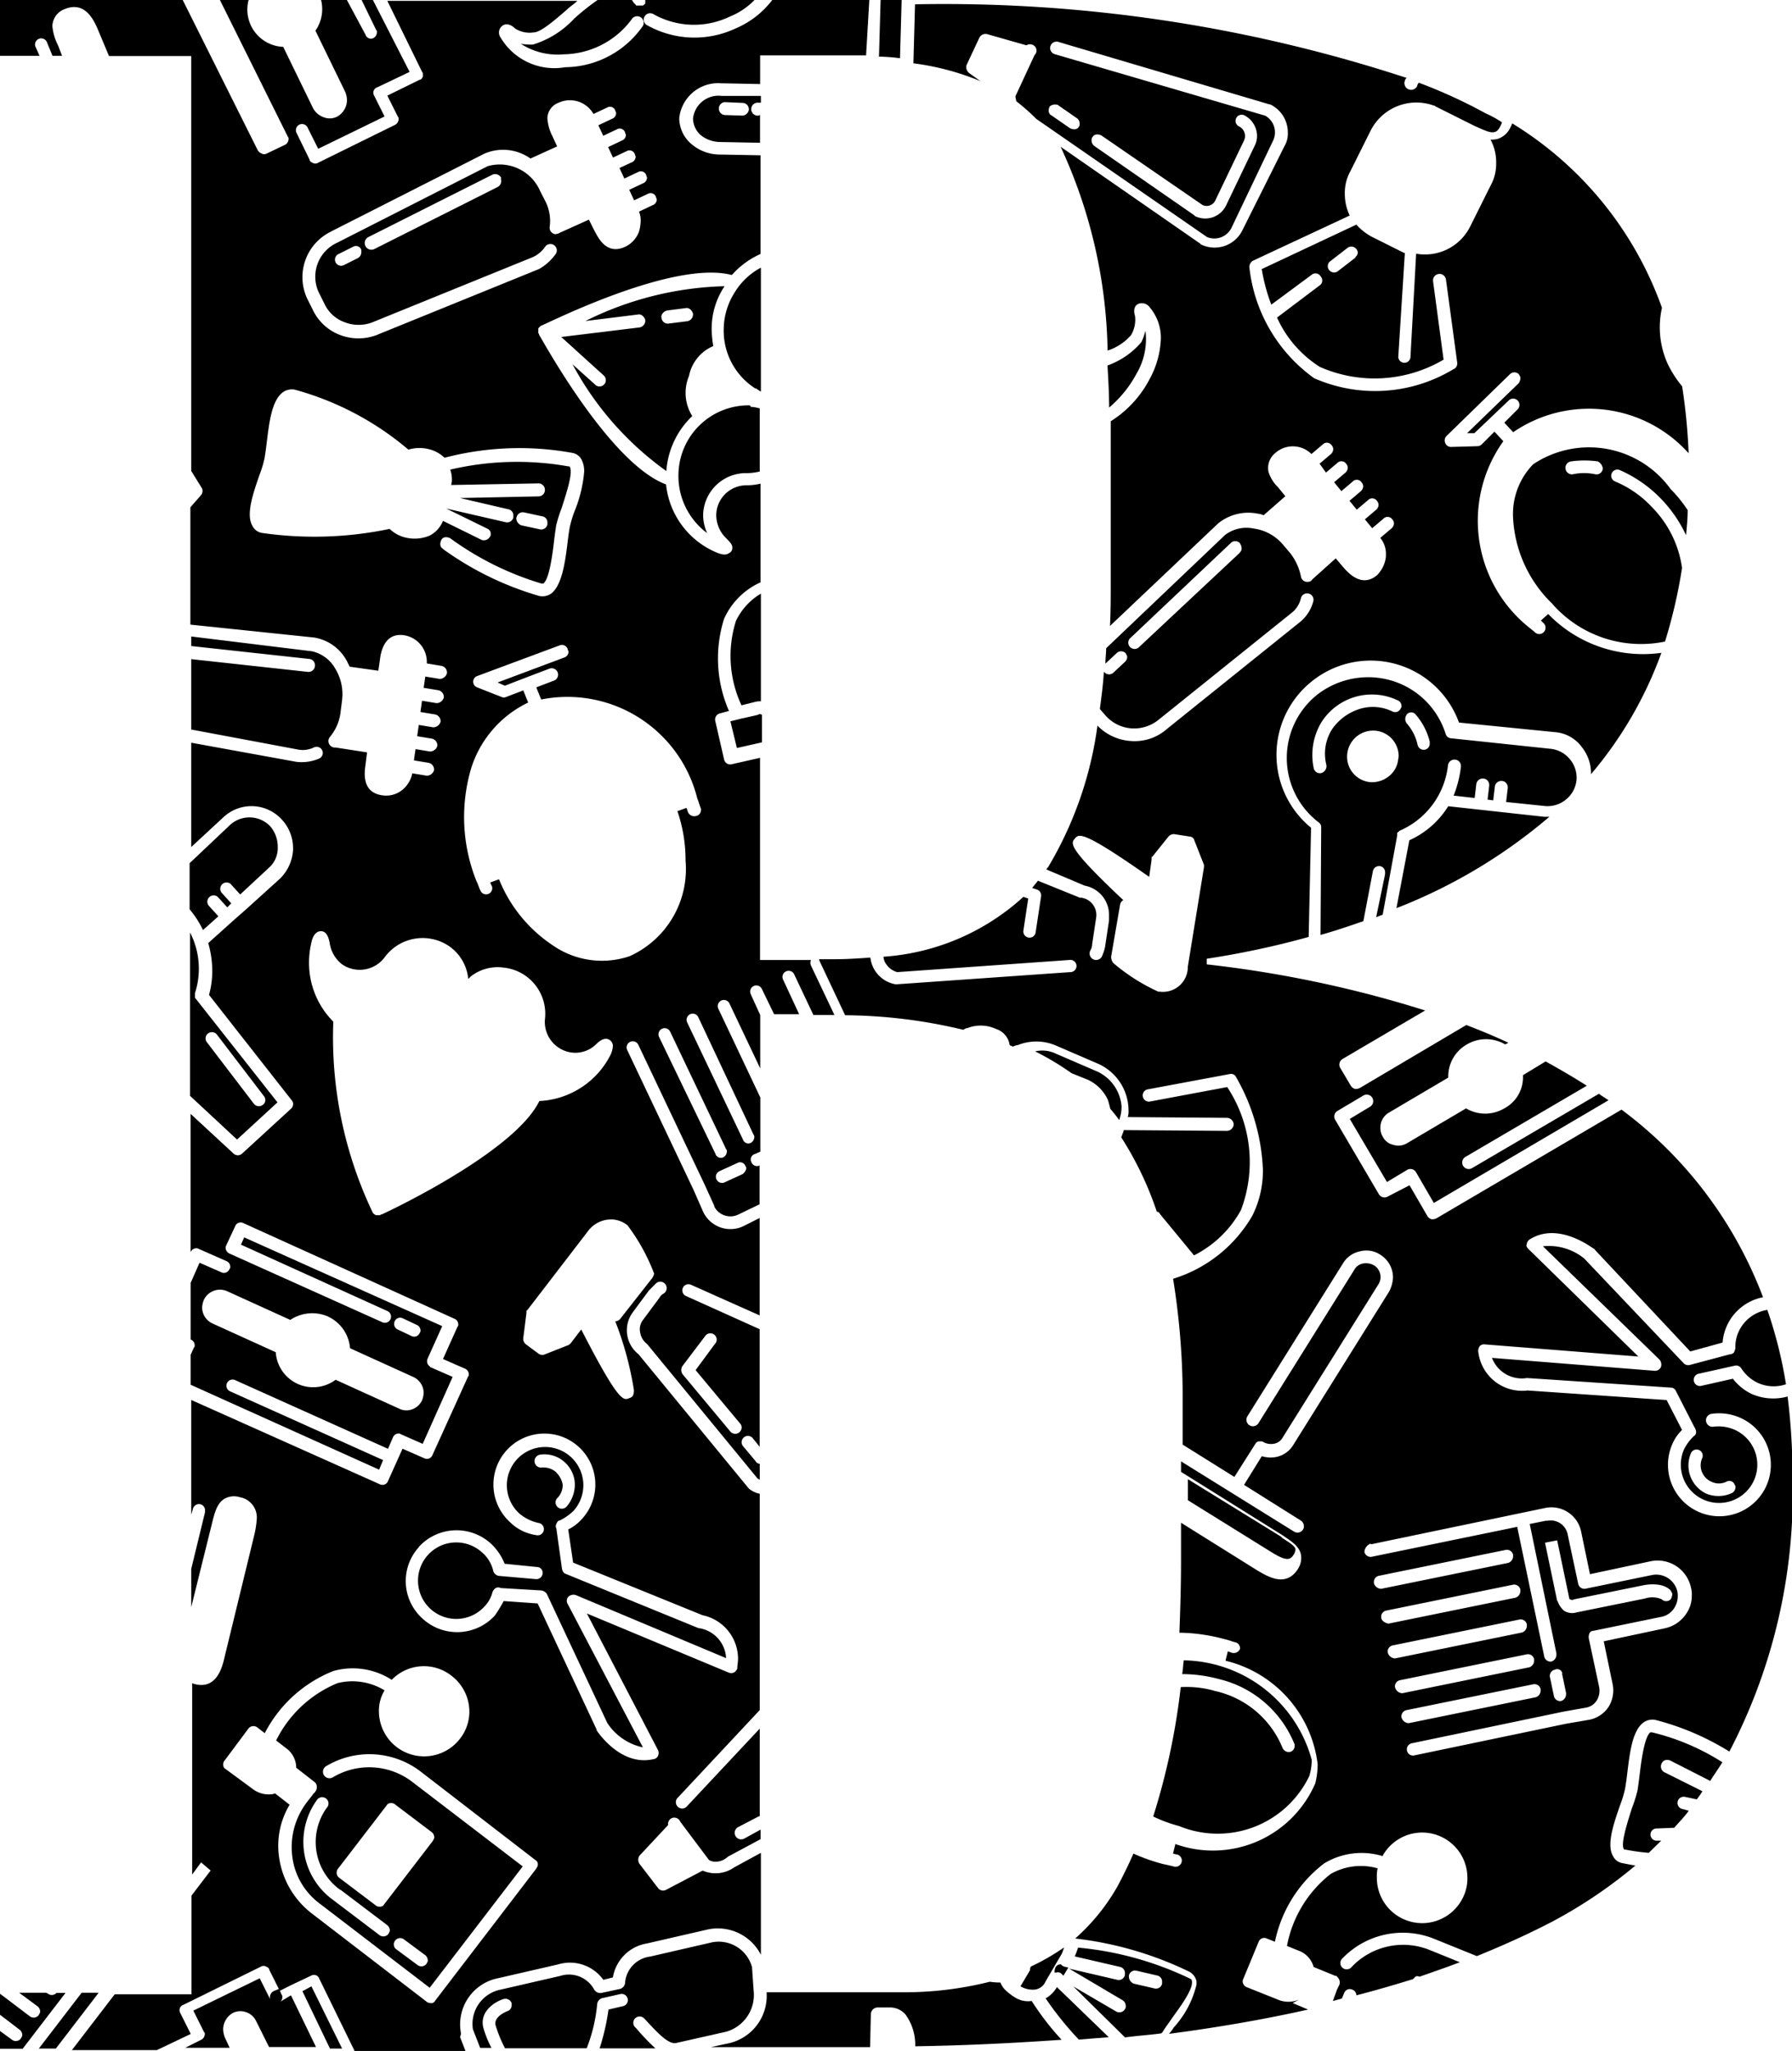 <svg
  id="Group_6523"
  data-name="Group 6523"
  xmlns="http://www.w3.org/2000/svg"
  width="18.742"
  height="21.448"
  viewBox="0 0 18.742 21.448"
>
  <path
    id="Path_43"
    data-name="Path 43"
    d="M96.988,109.331l-.186.042h0l-.1.025.068.279.262-.059v-.288A.038.038,0,0,0,96.988,109.331Z"
    transform="translate(-89.063 -101.855)"
  />
  <path
    id="Path_44"
    data-name="Path 44"
    d="M96.73,94.688a1.221,1.221,0,0,0,.059.88l.135-.034a.21.21,0,0,1,.068-.008V94.4A.662.662,0,0,0,96.73,94.688Z"
    transform="translate(-89.034 -88.192)"
  />
  <path
    id="Path_45"
    data-name="Path 45"
    d="M143.7,62.348a.707.707,0,0,0,.093-.448.662.662,0,0,1-.042.118.83.83,0,0,1-.355.245c.008.144.017.288.017.44A1.206,1.206,0,0,0,143.7,62.348Z"
    transform="translate(-131.813 -58.441)"
  />
  <path
    id="Path_46"
    data-name="Path 46"
    d="M96.018,54.354a.73.73,0,0,0-.118.4.716.716,0,0,0,.33.609c.008,0,.017,0,.017.008.017.008.025.017.042.025V54.1A.708.708,0,0,0,96.018,54.354Z"
    transform="translate(-88.331 -51.301)"
  />
  <path
    id="Path_47"
    data-name="Path 47"
    d="M77.136,57.241a.429.429,0,0,1,.254-.313,1.147,1.147,0,0,1-.017-.169.8.8,0,0,1,.135-.457,3.448,3.448,0,0,0-1.455.364l.55-.068c.034-.008.068.025.076.059v.008a.072.072,0,0,1-.059.068l-.82.1.448.406a.066.066,0,0,1-.085.1l-.245-.22a3.269,3.269,0,0,0,.981,1.116.879.879,0,0,1,.271-.575A.456.456,0,0,1,77.136,57.241Zm-.288-.609c-.008-.034.025-.068.059-.076l.195-.025c.034-.008.068.025.076.059V56.6a.072.072,0,0,1-.059.068l-.2.025A.065.065,0,0,1,76.849,56.632Z"
    transform="translate(-69.93 -53.309)"
  />
  <path
    id="Path_48"
    data-name="Path 48"
    d="M91.04,71.1a.733.733,0,0,0-.744.71.743.743,0,0,0,.3.626.455.455,0,0,1-.042-.178V72.24a.448.448,0,0,1,.465-.431.653.653,0,0,0,.127-.017v-.66a.424.424,0,0,0-.1-.017C91.057,71.107,91.048,71.107,91.04,71.1Z"
    transform="translate(-83.2 -66.861)"
  />
  <path
    id="Path_49"
    data-name="Path 49"
    d="M115.337,21h-.22l-.017.592a1.924,1.924,0,0,1,.22.017Z"
    transform="translate(-105.907 -21)"
  />
  <path
    id="Path_50"
    data-name="Path 50"
    d="M92.785,33.006a.068.068,0,1,1,0-.135h.025V32.8L92.4,32.8a.268.268,0,0,0-.3.237.239.239,0,0,0,.076.169.325.325,0,0,0,.211.076l.414.008V33Zm-.1-.068a.073.073,0,0,1-.068.068L92.43,33a.068.068,0,0,1,0-.135l.186.008a.067.067,0,0,1,.068.068Z"
    transform="translate(-84.852 -31.797)"
  />
  <path
    id="Path_51"
    data-name="Path 51"
    d="M11.648,267.4l-.448.584h.178l.448-.584Z"
    transform="translate(-10.794 -246.561)"
  />
  <path
    id="Path_52"
    data-name="Path 52"
    d="M43.8,266.651l.288.6h.127l-.321-.651Z"
    transform="translate(-40.637 -245.828)"
  />
  <path
    id="Path_53"
    data-name="Path 53"
    d="M30.281,265.854c-.008,0-.017.008-.025.008a.077.077,0,0,1-.059-.025.077.077,0,0,0,.059.025.037.037,0,0,0,.025-.008.057.057,0,0,0,.034-.059.031.031,0,0,0-.008-.025l-.025-.059-.059.025a.073.073,0,0,0-.034.085l-.11-.22-.694.338.11.22a.008.008,0,0,0,.008.008.068.068,0,0,1-.034.076l-.169.085h.465l-.051-.11a.25.25,0,0,1-.017-.085.2.2,0,0,1,.1-.169.182.182,0,0,1,.245.085l.135.271h.491l-.262-.541Z"
    transform="translate(-27.363 -244.913)"
  />
  <path
    id="Path_54"
    data-name="Path 54"
    d="M29.951,136.985h0v-.034h0v-.017a.826.826,0,0,0-.051-.634v1.708l.491.457.423-.389-.854-1.083h0l-.008-.008C29.959,136.993,29.959,136.985,29.951,136.985Zm.135.372a.067.067,0,0,1,.093.008l.491.643a.065.065,0,0,1,.017.042.06.06,0,0,1-.025.051.067.067,0,0,1-.093-.008l-.491-.643A.065.065,0,0,1,30.086,137.357Z"
    transform="translate(-27.912 -126.548)"
  />
  <path
    id="Path_55"
    data-name="Path 55"
    d="M207.5,236.333h-.051a.064.064,0,0,1-.008-.127l.195-.008c.051-.059.11-.118.152-.178l-.059-.017a.065.065,0,1,1,.025-.127l.118.025a.731.731,0,0,0,.059-.085l-.4-.2a.068.068,0,0,1-.025-.093.057.057,0,0,1,.059-.034.064.064,0,0,1,.034.008l.414.211c.042-.068.085-.127.127-.195a2.416,2.416,0,0,0-.736-.313h-.017c-.059.042-.093.279-.11.423-.008.068-.017.135-.025.186a1.487,1.487,0,0,1-.059.186c-.042.135-.118.364-.085.423,0,.008.008.008.017.008a2.145,2.145,0,0,0,.245.034Z"
    transform="translate(-190.126 -217.084)"
  />
  <path
    id="Path_56"
    data-name="Path 56"
    d="M30.035,123.261l.161-.144-.1-.11a.066.066,0,0,1,.093-.093l.1.11.042-.042-.1-.11a.066.066,0,0,1,.093-.093l.1.11.3-.279a.275.275,0,0,0,.093-.211.331.331,0,0,0-.076-.22.3.3,0,0,0-.423-.017l-.423.4v.482A1.031,1.031,0,0,1,30.035,123.261Z"
    transform="translate(-27.912 -113.535)"
  />
  <path
    id="Path_57"
    data-name="Path 57"
    d="M165.888,107.341c.152-.042.3-.093.448-.144l.1-.524a.066.066,0,0,1,.076-.051.064.064,0,0,1,.051.068v.017l-.093.448c.025-.008.042-.017.068-.025l.152-.829v-.025h0a.008.008,0,0,1,.008-.008h0l.008-.008h0l.008-.008a.845.845,0,0,0,.507-.685.068.068,0,0,1,.076-.059.065.065,0,0,1,.059.068v.008a1.171,1.171,0,0,1-.076.3l.22.025.017-.144a.068.068,0,0,1,.076-.059.065.065,0,0,1,.059.068v.008l-.017.144.059.008.017-.144a.068.068,0,0,1,.076-.059.065.065,0,0,1,.059.068v.008l-.017.144.406.042a.3.3,0,0,0,.22-.068.3.3,0,0,0,.11-.2.3.3,0,0,0-.068-.22.3.3,0,0,0-.2-.11l-1.04-.11a.064.064,0,0,1-.059-.042.846.846,0,0,0-.719-.592.869.869,0,0,0-.626.178.847.847,0,0,0,.017,1.336.06.06,0,0,1,.025.051h0Zm.812-1.835a.257.257,0,0,1-.1.178.28.28,0,0,1-.195.059.267.267,0,0,1-.237-.3.272.272,0,0,1,.3-.237.267.267,0,0,1,.237.271Zm.093-.474a.06.06,0,0,1,.093.008.677.677,0,0,1,.144.279v.017a.064.064,0,0,1-.051.068.066.066,0,0,1-.076-.051.492.492,0,0,0-.11-.22A.077.077,0,0,1,166.793,105.032Zm-.9.617a.066.066,0,0,1-.076-.051.664.664,0,0,1,.076-.474.625.625,0,0,1,.8-.237.064.064,0,0,1,.042.059.031.031,0,0,1-.008.025.062.062,0,0,1-.085.034.469.469,0,0,0-.321-.034.55.55,0,0,0-.313.22.479.479,0,0,0-.059.372A.075.075,0,0,1,165.888,105.65Z"
    transform="translate(-152.077 -97.564)"
  />
  <path
    id="Path_58"
    data-name="Path 58"
    d="M6.992,267.4a.066.066,0,0,1-.093.008l-.017-.008H6.6l.195.144a.073.073,0,0,1,.025.051c0,.017-.008.025-.017.042a.067.067,0,0,1-.093.008l-.313-.237v.22l.211.161a.073.073,0,0,1,.025.051c0,.017-.008.025-.017.042a.067.067,0,0,1-.093.008L6.4,267.8v.186h.237l.448-.584H6.992Z"
    transform="translate(-6.4 -246.561)"
  />
  <path
    id="Path_59"
    data-name="Path 59"
    d="M11.221,42.262a.492.492,0,0,1,.389-.575l.626-.144a.429.429,0,0,1,.474.161l.1-.025a.431.431,0,0,1,.355-.355l.626-.144a.506.506,0,0,1,.567.262V40.376l-.279.152a.339.339,0,0,1-.33.034l-.381.2a.066.066,0,0,1-.085-.017l-.195-.254a.077.077,0,0,1,0-.085l.3-.321a.066.066,0,0,1,.051-.076.068.068,0,0,1,.076.042h0l.3.4a.12.12,0,0,0,.051.017A.182.182,0,0,0,14,40.427a.008.008,0,0,0,.008-.008l.347-.186v-.1l-.169.093a.068.068,0,1,1-.068-.118l.211-.11a.03.03,0,0,0,.017-.008v-.913l-.761.812a.066.066,0,1,1-.093-.093l.854-.913V36.621a.262.262,0,0,1-.11-.051l-.008-.008-1.15-1.4a.318.318,0,0,1-.059-.44l.169-.228.076-.076a.067.067,0,1,1,.076.11.1.1,0,0,0-.042.042l-.169.228a.159.159,0,0,0-.034.135.185.185,0,0,0,.068.118l.008.008,1.15,1.4c.008.008.017.008.025.017v-.169a.047.047,0,0,1-.042-.025l-.127-.152a.066.066,0,1,1,.1-.085l.068.085V34.9l-.77-.347a.064.064,0,0,1,.051-.118l.719.321V33.737l-.169.085a.315.315,0,0,1-.423-.152h0l-.1-.228-.694-1.463a.064.064,0,1,1,.118-.051l.694,1.463.1.22h0v.008a.19.19,0,0,0,.245.085l.228-.11v-.406a.062.062,0,0,1-.085-.034.059.059,0,0,1,.034-.085l.059-.025v-.567l-.44-.93a.064.064,0,0,1,.118-.051l.321.677v-.558l-.1-.22a.064.064,0,0,1,.118-.051l.127.262h.262l-.169-.364a.064.064,0,0,1,.118-.051l.2.423h.22l-.245-.516a.072.072,0,0,1,0-.059h-.533V28.925l-.3.068a.066.066,0,0,1-.076-.051l-.093-.406a.066.066,0,0,1,.051-.076l.093-.025a1.374,1.374,0,0,1-.051-.964.758.758,0,0,1,.381-.381V26.058a.657.657,0,0,1-.135.017.319.319,0,0,0-.228.085.316.316,0,0,0-.1.22.339.339,0,0,0,.1.245c.042.042.068.068.068.1a.057.057,0,0,1-.034.059c-.034.025-.076.017-.135-.008a.869.869,0,0,1-.524-.71c-.592-.22-1.294-1.514-1.328-1.565,0-.008,0-.008-.008-.017h0v-.042h0c0-.008,0-.008.008-.017h0l.008-.008h0l.008-.008c.068-.025,1.387-.694,2-.533a.879.879,0,0,1,.3-.22V22.624l-.423-.008a.456.456,0,0,1-.3-.11.357.357,0,0,1-.127-.271.409.409,0,0,1,.44-.364l.406.008v-.3h1.108L15.492,21H14.477a.951.951,0,0,1-.389.3,1.013,1.013,0,0,1-.93-.042.067.067,0,0,1,.076-.11.864.864,0,0,0,.8.025A.74.74,0,0,0,14.291,21H13.149v.034a.008.008,0,0,1-.008.008h0a.008.008,0,0,1-.008.008h0l-.008.008h-.068a.008.008,0,0,1-.008-.008h0l-.008-.008h0l-.008-.008h0c-.008-.008-.017-.025-.025-.034H12.65a2.466,2.466,0,0,0-.245.195.975.975,0,0,1-.431.271.64.64,0,0,1-.127-.008.707.707,0,0,0,.448.11.9.9,0,0,0,.71-.364.068.068,0,1,1,.118.068,1,1,0,0,1-.812.431.654.654,0,0,1-.677-.313.088.088,0,0,1,.017-.118c.051-.042.11,0,.135.025a.279.279,0,0,0,.195.042c.076,0,.228-.135.347-.237.034-.034.076-.059.11-.093H10.451l.364.744a.031.031,0,0,1,.008.025V21.8c-.008.017-.017.034-.034.034L10.451,22l.11.22a.031.031,0,0,1,.008.025.071.071,0,0,1-.034.059l-.812.4a.054.054,0,0,1-.051,0c-.017-.008-.034-.017-.034-.034L9.5,22.387a.064.064,0,0,1,.118-.051l.11.22.694-.338-.11-.22h0a.059.059,0,0,1,.034-.085l.338-.161L10.3,21h-.118l.152.313a.031.031,0,0,1,.008.025.071.071,0,0,1-.034.059.059.059,0,0,1-.085-.034L10.028,21H9.758a.394.394,0,0,1-.059.321l.313.643a.25.25,0,0,1,.017.085.2.2,0,0,1-.1.169.17.17,0,0,1-.144.008.2.2,0,0,1-.11-.093l-.313-.643A.39.39,0,0,1,9,21H8.7l.71,1.429a.031.031,0,0,1,.008.025.071.071,0,0,1-.034.059l-.195.093a.054.054,0,0,1-.051,0,.084.084,0,0,1-.042-.034L8.311,21H6.4v.584h.414l-.042-.093a.064.064,0,1,1,.118-.051l.059.144h.1l-.042-.11a.538.538,0,0,1-.059-.2.193.193,0,0,1,.127-.178c.22-.093.313.127.355.228l.11.262H8.4v4.339l.11.178a.051.051,0,0,1,.008.034.065.065,0,0,1-.017.042c-.034.042-.076.085-.11.127v1.226l1.294.135a.473.473,0,0,1,.347.254l.025.051.3.042.017-.118c.008-.068.042-.279.245-.254a.282.282,0,0,1,.245.279v.017l.152.025a.072.072,0,0,1,.059.068v.008A.081.081,0,0,1,11,28.1l-.152-.025-.017.118.152.025a.072.072,0,0,1,.059.068v.008a.081.081,0,0,1-.076.059l-.152-.025-.017.118.152.025a.072.072,0,0,1,.059.068v.008a.081.081,0,0,1-.076.059l-.152-.025-.017.118.152.025a.072.072,0,0,1,.059.068V28.8a.081.081,0,0,1-.076.059l-.152-.025-.017.118.152.025a.072.072,0,0,1,.059.068v.008a.081.081,0,0,1-.076.059l-.152-.025a.3.3,0,0,1-.11.178.268.268,0,0,1-.211.051c-.211-.034-.178-.245-.169-.313l.017-.135-.33-.051a.062.062,0,0,1-.051-.017.067.067,0,0,1-.008-.093.493.493,0,0,0,.11-.245l.017-.135a.51.51,0,0,0-.068-.33.375.375,0,0,0-.245-.186L8.4,27.656v.1l1.235.135a.065.065,0,0,1,.059.068v.008a.068.068,0,0,1-.076.059L8.4,27.893v.736l1.125.211a.27.27,0,0,0,.161-.025.064.064,0,1,1,.051.118.463.463,0,0,1-.237.034l-1.1-.2v1.091l.338-.313a.429.429,0,0,1,.609.025.438.438,0,0,1,.118.3v.017a.46.46,0,0,1-.135.3l-.355.321h0l-.144.127h0l-.245.22-.008.008a1.063,1.063,0,0,1,.042.279.93.93,0,0,1-.034.262l.863,1.1a.065.065,0,0,1,.017.042.073.073,0,0,1-.025.051l-.507.465a.066.066,0,0,1-.093,0l-.448-.414v1.446h0a.066.066,0,0,1,.034-.034.054.054,0,0,1,.051,0l.288.127a.064.064,0,0,1,.042.059.031.031,0,0,1-.008.025.062.062,0,0,1-.085.034l-.228-.1-.093.211v.592h0a.064.064,0,0,1,.042.059v.008h0c0,.008,0,.008-.008.017h0l-.034.076v.313l1.971.888.042-.1-1.6-.719a.064.064,0,0,1,.051-.118l1.6.719.051-.118h0a.064.064,0,0,1,.059-.042.031.031,0,0,1,.025.008h0l.228.1.313-.7-.228-.1a.008.008,0,0,1-.008-.008.066.066,0,0,1-.025-.085l.152-.338L8.954,33.94l-.034.076,1.531.694a.064.064,0,0,1-.051.118l-1.6-.719a.066.066,0,0,1-.034-.034.054.054,0,0,1,0-.051l.093-.2a.062.062,0,0,1,.085-.034l2.207,1a.064.064,0,0,1,.042.059.031.031,0,0,1-.008.025l-.152.338.228.1a.064.064,0,0,1,.042.059.031.031,0,0,1-.008.025l-.372.82a.062.062,0,0,1-.085.034l-.228-.1-.152.338a.062.062,0,0,1-.085.034L8.4,35.64v1.2l.017-.059a.066.066,0,0,1,.076-.051.064.064,0,0,1,.051.068v.017l-.144.592v.4l.22-.888c.025-.1.051-.2.127-.245a.2.2,0,0,1,.161-.017.215.215,0,0,1,.178.22,1.015,1.015,0,0,1-.025.169l-.313,1.286c-.025.11-.085.338-.313.279-.008,0-.017-.008-.025-.008v2l.093-.127.1.085-.2.262v1.032H7.6l-.448.584h.888c.008,0,.008-.008.017-.008l.338-.161-.11-.22a.059.059,0,0,1,.034-.085l.812-.4a.054.054,0,0,1,.051,0c.017.008.034.017.034.034l.11.22.118-.059h0l.211-.1a.059.059,0,0,1,.085.034l.372.761h1.159l-.059-.152C11.221,42.271,11.221,42.271,11.221,42.262Zm2.317-6.977.237-.313a.066.066,0,1,1,.1.085l-.2.271.465.558a.065.065,0,0,1,.017.042.073.073,0,0,1-.025.051.067.067,0,0,1-.093-.008l-.5-.6A.077.077,0,0,1,13.538,35.285Zm-3.011-.465a.062.062,0,0,1,.085-.034l.144.068a.064.064,0,0,1,.042.059.031.031,0,0,1-.008.025.062.062,0,0,1-.085.034l-.144-.068A.064.064,0,0,1,10.527,34.82Zm-.694-.051a.4.4,0,0,1,.228.33l.66.3a.185.185,0,0,1,.11.169.247.247,0,0,1-.017.076.183.183,0,0,1-.1.093.173.173,0,0,1-.144-.008l-.66-.3a.392.392,0,0,1-.626-.288l-.66-.3a.185.185,0,0,1-.11-.169.247.247,0,0,1,.017-.076.186.186,0,0,1,.245-.093l.66.3A.413.413,0,0,1,9.834,34.769Zm3.4-.474c0,.008.008.017.008.025s-.008.025-.017.042l-.338.431a.073.073,0,0,1-.051.025,3.44,3.44,0,0,1,.195.719c0,.068-.025.076-.051.085-.059.025-.11.042-.5-.719l-.11.144h0l-.008.008h0a.008.008,0,0,0-.008.008h0l-.254.1a.066.066,0,0,1-.068-.008l-.135-.1A.077.077,0,0,1,11.872,35l.034-.271h0V34.71a.008.008,0,0,1,.008-.008h0l.643-.837a.3.3,0,0,1,.195-.11.273.273,0,0,1,.211.059A2.037,2.037,0,0,1,13.234,34.3Zm.059-2.453a.064.064,0,0,1,.118-.051l.584,1.226a.031.031,0,0,1,.008.025.071.071,0,0,1-.034.059.059.059,0,0,1-.085-.034Zm.871,1.438-.186.085a.064.064,0,1,1-.051-.118l.186-.085a.059.059,0,0,1,.085.034.031.031,0,0,1,.008.025A.1.1,0,0,1,14.164,33.28Zm.118-.414a.031.031,0,0,1,.008.025.071.071,0,0,1-.034.059.059.059,0,0,1-.085-.034l-.584-1.226a.064.064,0,0,1,.118-.051Zm-.592-3.527c.017.042.025.076.042.118v.017a.062.062,0,0,1-.051.059.07.07,0,0,1-.085-.042c-.008-.017-.008-.034-.017-.042l-.093.034a1.57,1.57,0,0,1,.085.516,1,1,0,0,1-.584,1,.9.9,0,0,1-.8-.11,1.5,1.5,0,0,1-.567-.694l-.093.034c.008.008.008.025.017.034a.064.064,0,0,1-.118.051c-.017-.034-.025-.068-.042-.1a1.8,1.8,0,0,1-.059-1.167,1.14,1.14,0,0,1,.6-.7l-.051-.127-.178.068a.054.054,0,0,1-.051,0l-.254-.1a.063.063,0,0,1,0-.118l.863-.321a.063.063,0,0,1,.085.042c0,.008.008.017.008.025a.064.064,0,0,1-.042.059l-.7.262.076.034.22-.085h0l.245-.093a.067.067,0,1,1,.042.127l-.178.068.051.127A1.4,1.4,0,0,1,13.69,29.339Zm-3.823-5.92,1.6-.812a.493.493,0,0,1,.482.051l.279-.127-.051-.11a.475.475,0,0,1-.051-.186.177.177,0,0,1,.118-.161.283.283,0,0,1,.364.118l.144-.068a.059.059,0,0,1,.085.034c0,.008.008.017.008.025a.064.064,0,0,1-.042.059l-.144.068.051.11.144-.068a.059.059,0,0,1,.085.034c0,.008.008.017.008.025a.064.064,0,0,1-.042.059l-.144.068.051.11.144-.068a.059.059,0,0,1,.085.034c0,.008.008.017.008.025a.064.064,0,0,1-.042.059l-.127.059.051.11.144-.068a.059.059,0,0,1,.085.034c0,.008.008.017.008.025a.064.064,0,0,1-.042.059l-.144.068.051.11.144-.068a.059.059,0,0,1,.085.034c0,.008.008.017.008.025a.064.064,0,0,1-.042.059l-.144.068a.232.232,0,0,1,.017.11.424.424,0,0,1-.017.1.283.283,0,0,1-.152.161c-.195.085-.279-.11-.313-.169l-.059-.118-.3.135a.12.12,0,0,1-.051.017.068.068,0,0,1-.059-.076.455.455,0,0,0-.042-.262L12.05,23a.46.46,0,0,0-.55-.262l-1.573.8a.39.39,0,0,0-.195.516l.059.118a.372.372,0,0,0,.22.2.4.4,0,0,0,.3-.008l1.666-.677a.316.316,0,0,0,.127-.11.067.067,0,0,1,.11.076.531.531,0,0,1-.178.161l-1.666.677a.539.539,0,0,1-.4.017.519.519,0,0,1-.3-.271l-.059-.118A.53.53,0,0,1,9.868,23.419Zm1.776-.524a.071.071,0,0,1-.034.059l-1.294.651a.07.07,0,1,1-.059-.127l1.294-.651a.071.071,0,0,1,.093.034C11.635,22.878,11.644,22.886,11.644,22.894Zm-1.463.744a.071.071,0,0,1-.034.059l-.152.076a.064.064,0,0,1-.051-.118l.152-.076a.059.059,0,0,1,.085.034Zm.854,3.1c-.034-.017-.034-.059-.017-.093s.059-.034.093-.017a3.151,3.151,0,0,0,.956.474h.017c.059-.042.093-.279.11-.423.008-.068.017-.135.025-.186a1.491,1.491,0,0,1,.059-.186c.042-.135.118-.355.085-.423,0-.008-.008-.008-.017-.008a3.064,3.064,0,0,0-1.235.034.3.3,0,0,1,.017.093.186.186,0,0,1-.008.068h0l.913-.017h0a.067.067,0,0,1,.068.068h0a.067.067,0,0,1-.068.068l-.82.017.507.118a.064.064,0,0,1,.051.068v.017a.066.066,0,0,1-.076.051l-.626-.144h0l.431.211a.057.057,0,0,1,.034.059.031.031,0,0,1-.008.025.073.073,0,0,1-.085.034l-.406-.2a.3.3,0,0,1-.135.152.4.4,0,0,1-.245.025.357.357,0,0,1-.178-.093,3.835,3.835,0,0,1-1.336.042.135.135,0,0,1-.1-.076c-.068-.118.008-.338.076-.533a1.15,1.15,0,0,0,.051-.169c.008-.042.017-.11.025-.178.025-.2.051-.431.169-.516a.159.159,0,0,1,.127-.025,3.092,3.092,0,0,1,1.184.626.409.409,0,0,1,.2-.008.357.357,0,0,1,.178.093,3.092,3.092,0,0,1,1.336-.051.135.135,0,0,1,.1.076.27.27,0,0,1,.025.118,1.405,1.405,0,0,1-.1.414,1.15,1.15,0,0,0-.051.169c-.008.042-.017.11-.025.178-.025.2-.059.431-.169.516a.159.159,0,0,1-.127.025A3.284,3.284,0,0,1,11.035,26.743Zm.77-.33a.066.066,0,0,1,.076-.051l.195.042a.064.064,0,0,1,.051.068v.017a.066.066,0,0,1-.076.051l-.195-.042A.08.08,0,0,1,11.8,26.413ZM10.392,33.7c-.008,0-.008,0-.017.008h-.042c-.008,0-.008-.008-.017-.008h0l-.008-.008h0l-.008-.008a4.253,4.253,0,0,1-.414-2,.87.87,0,0,1-.254-.617.9.9,0,0,1,.025-.211c.008-.042.034-.118.1-.118s.085.085.093.135a.344.344,0,0,0,.127.211.325.325,0,0,0,.448-.076.493.493,0,0,1,.677-.11.469.469,0,0,1,.195.338c.008-.008.017-.008.017-.017a.455.455,0,0,1,.355-.1.485.485,0,0,1,.431.533.323.323,0,0,0,.279.355.312.312,0,0,0,.254-.085c.034-.034.085-.076.135-.051a.075.075,0,0,1,.042.068.257.257,0,0,1-.025.093.881.881,0,0,1-.744.482C11.779,33.052,10.443,33.678,10.392,33.7Zm.389,3.476a.534.534,0,0,1,.753-.034.588.588,0,0,1,.144.211l.338.034a.06.06,0,0,1,.059.068.065.065,0,0,1-.068.059l-.389-.034a.073.073,0,0,1-.059-.051.36.36,0,0,0-.118-.195.4.4,0,1,0,.025.567.338.338,0,0,0,.085-.152.084.084,0,0,1,.034-.042.054.054,0,0,1,.051,0l.423.025a.086.086,0,0,1,.059.034l.634,1.353a.591.591,0,0,0,.372.254l-.787-1.5a.064.064,0,0,1,.008-.076.081.081,0,0,1,.076-.017l1.573.66a.334.334,0,0,0-.279-.313h-.008l-1.387-.567c-.025-.008-.034-.025-.042-.051l-.059-.423a.054.054,0,0,1,0-.051c.008-.017.017-.034.034-.034a.556.556,0,0,0,.144-.1.4.4,0,1,0-.567.025.461.461,0,0,0,.2.1.065.065,0,1,1-.025.127.487.487,0,0,1-.271-.135.533.533,0,1,1,.753-.034.465.465,0,0,1-.144.11l.051.347,1.353.55a.466.466,0,0,1,.372.457c0,.034-.008.068-.008.1a.084.084,0,0,1-.034.042.072.072,0,0,1-.059,0l-1.48-.617.744,1.429a.072.072,0,0,1,0,.059.056.056,0,0,1-.042.034c-.347.085-.592-.288-.6-.3v-.008l-.617-1.319-.355-.025a1.472,1.472,0,0,1-.093.152.534.534,0,0,1-.753.034A.527.527,0,0,1,10.781,37.179Zm1.438-.778a.2.2,0,0,0-.152-.051.068.068,0,0,1-.017-.135.311.311,0,0,1,.262.085.316.316,0,0,1,.1.22v.017a.356.356,0,0,1-.085.22.066.066,0,1,1-.093-.093.192.192,0,0,0,.051-.135A.233.233,0,0,0,12.219,36.4Zm-1.311,5.548a.062.062,0,0,1-.051-.017l-1.2-.922a.9.9,0,0,1-.338-.584.834.834,0,0,1,.11-.55l-.152-.118c-.008,0-.017.008-.034.008a.272.272,0,0,1-.195-.051L8.76,39.5a.047.047,0,0,1-.025-.042.062.062,0,0,1,.017-.051L9,39.074a.067.067,0,0,1,.093-.008l.076.059a1.379,1.379,0,0,1,.719-.651.753.753,0,0,1,.609.093.467.467,0,0,1,.626-.042.473.473,0,0,1,.186.372.459.459,0,0,1-.1.288.473.473,0,0,1-.846-.288.41.41,0,0,1,.059-.22.644.644,0,0,0-.491-.076,1.245,1.245,0,0,0-.643.6l.11.085a.252.252,0,0,1,.1.2l.195.152h0l.008.008a.077.077,0,0,1,0,.085c-.008.017-.025.025-.034.042l-.059.076a.773.773,0,0,0-.152.558.723.723,0,0,0,.288.5l1.15.88.973-1.269-1.15-.88a.741.741,0,0,0-.837-.051.068.068,0,0,1-.068-.118.882.882,0,0,1,.99.059L12,40.452a.047.047,0,0,1,.025.042V40.5c0,.017-.008.025-.017.042L10.95,41.924A.047.047,0,0,1,10.908,41.949Zm-.947-1.184.491.372a.073.073,0,0,1,.025.051c0,.017-.008.025-.017.042a.067.067,0,0,1-.093.008l-.491-.372a.748.748,0,0,1-.161-1.04.066.066,0,1,1,.1.085A.615.615,0,0,0,9.961,40.765Zm.457.152a.047.047,0,0,1-.042.025.062.062,0,0,1-.051-.017l-.381-.288a.067.067,0,0,1-.008-.093l.507-.66a.047.047,0,0,1,.042-.025.062.062,0,0,1,.051.017l.381.288a.073.073,0,0,1,.025.051c0,.017-.008.025-.017.042Zm.457.584c0,.017-.008.025-.017.042a.067.067,0,0,1-.093.008l-.228-.169a.066.066,0,0,1,.085-.1l.228.169A.073.073,0,0,1,10.874,41.5Z"
    transform="translate(-6.4 -21)"
  />
  <path
    id="Path_60"
    data-name="Path 60"
    d="M97.472,266.161c-.017-.008-.034-.025-.059-.042l-.008-.008a.231.231,0,0,1-.076-.1.656.656,0,0,1-.11-.008,3.686,3.686,0,0,1-.947.11H94.884v.008a.508.508,0,0,1-.389.524l-.195.042h1.666l.008-.347a.073.073,0,0,1,.068-.068h.127a.213.213,0,0,1,.169.076.541.541,0,0,1,.1.33c.533-.008,1.04-.034,1.531-.068a2.865,2.865,0,0,1-.313-.406A.254.254,0,0,1,97.472,266.161Z"
    transform="translate(-86.866 -245.279)"
  />
  <path
    id="Path_61"
    data-name="Path 61"
    d="M66.549,262l-.017-.017a.066.066,0,0,1,.093-.093l.017.017c.11.118.237.262.321.245l.524-.118a.4.4,0,0,0,.288-.431l-.017-.245a.361.361,0,0,0-.44-.254l-.626.144a.3.3,0,0,0-.262.279.073.073,0,0,1-.051.059l-.195.042a.074.074,0,0,1-.076-.034.3.3,0,0,0-.355-.144l-.626.144a.365.365,0,0,0-.288.414l.076.195h.118a1.1,1.1,0,0,1-.085-.211c-.042-.169.118-.271.211-.3a.07.07,0,0,1,.085.042v.025a.064.064,0,0,1-.042.059s-.144.051-.127.144a1.341,1.341,0,0,0,.1.245h.854a1.679,1.679,0,0,0,.11-.465.073.073,0,0,1,.051-.059l.186-.042a.065.065,0,1,1,.025.127l-.144.034a2.339,2.339,0,0,1-.093.406h.584A2.285,2.285,0,0,1,66.549,262Z"
    transform="translate(-59.893 -240.787)"
  />
  <path
    id="Path_62"
    data-name="Path 62"
    d="M138.659,261.893l.474.11a.064.064,0,0,1,.051.068v.017a.066.066,0,0,1-.076.051l-.507-.118.558.33a.071.071,0,0,1,.034.059.051.051,0,0,1-.008.034.068.068,0,0,1-.093.025l-.448-.262.541.533c.127-.017.254-.025.381-.042a.008.008,0,0,1,.008-.008c.025-.042.068-.1.11-.161.085-.118.22-.3.2-.381,0-.008,0-.008-.008-.017a3.417,3.417,0,0,0-1.184-.33v.008C138.685,261.825,138.676,261.859,138.659,261.893Zm.567.2a.066.066,0,0,1,.076-.051l.22.051a.064.064,0,0,1,.051.068v.017a.066.066,0,0,1-.076.051l-.22-.051A.08.08,0,0,1,139.226,262.1Z"
    transform="translate(-127.419 -241.434)"
  />
  <path
    id="Path_63"
    data-name="Path 63"
    d="M132.7,262.037l-.1.169a.251.251,0,0,0,.152.034.14.14,0,0,0,.11-.085l.169-.288a.58.58,0,0,0,.025-.068,2.328,2.328,0,0,1-.347.2A.064.064,0,0,0,132.7,262.037Z"
    transform="translate(-121.927 -241.434)"
  />
  <path
    id="Path_64"
    data-name="Path 64"
    d="M135.818,266.7h0a.316.316,0,0,1-.118.118,3.413,3.413,0,0,0,.347.431l.313-.025Z"
    transform="translate(-124.764 -245.92)"
  />
  <path
    id="Path_65"
    data-name="Path 65"
    d="M112.707,42.373a.28.28,0,0,1-.2,0l-.338-.135a.066.066,0,0,1-.034-.034.054.054,0,0,1,0-.051l.161-.389a.062.062,0,0,1,.085-.034l.085.034a1.381,1.381,0,0,1,.516-.82.753.753,0,0,1,.609-.076.473.473,0,0,1,.888.228.442.442,0,0,1-.034.178.474.474,0,0,1-.913-.178.412.412,0,0,1,.008-.1.639.639,0,0,0-.491.059,1.247,1.247,0,0,0-.457.753l.127.051a.252.252,0,0,1,.152.169l.228.093h.008a.008.008,0,0,1,.008.008.077.077,0,0,1,.025.085l-.025.051-.034.093c0,.008-.008.017-.008.025l.093-.025c.008-.017.017-.042.025-.059a.062.062,0,0,1,.085-.034.064.064,0,0,1,.042.059c.2-.051.4-.11.592-.169l.025-.025a.038.038,0,0,1,.042,0c.144-.051.288-.1.423-.152l-.313-.127a.742.742,0,0,0-.82.178.066.066,0,1,1-.093-.093.876.876,0,0,1,.964-.2l.44.178c.271-.11.533-.228.778-.355a5,5,0,0,0,.88-.592c-.051-.008-.093-.017-.135-.025a.135.135,0,0,1-.1-.076c-.068-.118.008-.338.076-.533a1.15,1.15,0,0,0,.051-.169c.008-.042.017-.11.025-.178.025-.2.051-.431.169-.516a.159.159,0,0,1,.127-.025,2.78,2.78,0,0,1,.77.33,5.84,5.84,0,0,0,.66-2.884,6.61,6.61,0,0,0-.051-.829.562.562,0,0,1-.372-.025.536.536,0,0,1-.2-.161l-.338.076a.065.065,0,0,1-.025-.127l.381-.085a.064.064,0,0,1,.068.025.418.418,0,0,0,.169.152.4.4,0,0,0,.3.017,4.553,4.553,0,0,0-.195-.778.4.4,0,0,0-.3.228.379.379,0,0,0-.034.169.12.12,0,0,1-.017.051.065.065,0,0,1-.042.017l-.414.11a.066.066,0,0,1-.068-.017L115.7,34.618a.588.588,0,0,0-.431-.127l1.218,1.184a.081.081,0,0,1,.017.076.067.067,0,0,1-.068.042l-1.7-.135a.334.334,0,0,0,.364.211h.008l1.5.1a.057.057,0,0,1,.051.034l.195.381a.091.091,0,0,1,.017.051.047.047,0,0,1-.025.042.515.515,0,0,0-.1.135.4.4,0,1,0,.533-.2.42.42,0,0,0-.228-.034.068.068,0,1,1-.017-.135.548.548,0,0,1,.3.042.538.538,0,1,1-.71.271.442.442,0,0,1,.1-.144l-.161-.313-1.455-.1a.461.461,0,0,1-.516-.414.091.091,0,0,1,.017-.051.062.062,0,0,1,.051-.017l1.607.127-1.15-1.125c-.017-.017-.025-.034-.017-.051a.07.07,0,0,1,.034-.051c.3-.186.651.093.668.1a.008.008,0,0,1,.008.008l1,1.066.338-.093a.524.524,0,0,1,.423-.474,4.355,4.355,0,0,0-1.48-1.962L114.153,34.2a.107.107,0,0,1-.051.008.084.084,0,0,1-.042-.034l-.186-.321-.228.118a.068.068,0,0,1-.093-.025l-.457-.778a.068.068,0,0,1,.025-.093l.271-.161a.068.068,0,0,1,.068.118l-.211.127.389.66.211-.127h0a.068.068,0,0,1,.093.025l.186.321,1.827-1.074c-.034-.025-.068-.042-.1-.068l-1.328.778a.068.068,0,0,1-.068-.118l1.269-.744q-.2-.127-.431-.254l-.237.144a.368.368,0,0,1-.195.347.393.393,0,0,1-.4,0l-.617.364a.171.171,0,0,1-.144.017.16.16,0,0,1-.11-.085.17.17,0,0,1-.025-.093.181.181,0,0,1,.093-.161l.617-.364a.384.384,0,0,1,.195-.347.393.393,0,0,1,.4,0l.034-.017c-.144-.068-.288-.127-.44-.186l-1.116.66a.107.107,0,0,1-.051.008.084.084,0,0,1-.042-.034l-.11-.186a.068.068,0,0,1,.025-.093l.863-.507a12.044,12.044,0,0,0-2.284-.482v-.059a9.058,9.058,0,0,0,1.066-.228l.025-1.142a.984.984,0,0,1,.008-1.531.982.982,0,0,1,1.539.431l1,.1a.385.385,0,0,1,.288.161.437.437,0,0,1,.093.271v.008a4.122,4.122,0,0,0,.736-1.269,1.382,1.382,0,0,1-1.184-.406l-.076.068.025.025a.066.066,0,1,1-.093.093L115.1,28a1.429,1.429,0,0,1-.245-1.928l-.093-.1-.135.135a.065.065,0,0,1-.042.017l-.279.008a.064.064,0,0,1-.059-.042.067.067,0,0,1,.017-.076l.66-.643a.066.066,0,0,1,.093,0c.008.017.017.025.017.042a.12.12,0,0,1-.017.051l-.541.524h.076l.355-.338a.066.066,0,1,1,.093.093l-.135.135.093.1a1.4,1.4,0,0,1,1.835.22,6.172,6.172,0,0,0-.068-.7,1.135,1.135,0,0,1-.152-.237.926.926,0,0,1-.059-.584,3.726,3.726,0,0,0-1.565-1.928c-.008.008-.008.025-.017.034a.22.22,0,0,1-.135.127.234.234,0,0,1-.076.008.5.5,0,0,1,.059.245.469.469,0,0,1-.059.237l-.211.423a.528.528,0,0,1-.567.288l-.059,1.074a.064.064,0,1,1-.127-.008l.068-1.074h-.008l-.338-.169a.592.592,0,0,1-.161-.127l-.99.465a1.95,1.95,0,0,0,.1.372l.423-.313a.062.062,0,0,1,.093.017.065.065,0,0,1,.017.042.06.06,0,0,1-.025.051l-.448.338a1.188,1.188,0,0,0,.448.516,1.421,1.421,0,0,0,1.294-.076l-.11-.82a.068.068,0,1,1,.135-.017l.118.871v.008a.064.064,0,0,1-.042.059,1.582,1.582,0,0,1-1.455.093,1.645,1.645,0,0,1-.677-1.159.077.077,0,0,1,.034-.068l1.015-.474a.53.53,0,0,1-.051-.228.469.469,0,0,1,.059-.237l.211-.423a.536.536,0,0,1,.66-.262c.008,0,.008,0,.017.008l.4.2c.093.042.178.085.22.068.008,0,.034-.008.059-.059a.143.143,0,0,0,.017-.042,1.083,1.083,0,0,0-.169-.093,5.352,5.352,0,0,0-.7-.321.064.064,0,0,0-.017.034.07.07,0,1,1-.127-.059c0-.008.008-.017.017-.025a15.54,15.54,0,0,0-5.142-.77l-.017.617a2.744,2.744,0,0,1,.7.186l-.118-.085a.077.077,0,0,1-.025-.085l.135-.288a.074.074,0,0,1,.076-.034l.414.118a.069.069,0,0,1,.093.017.064.064,0,0,1-.008.085h0l-.2.431c0,.017.008.034.008.051a2.218,2.218,0,0,1,.211.186l1.785,1.235a.2.2,0,0,0,.254-.093l.44-.922a.2.2,0,0,0-.085-.254l-2.2-.643a.067.067,0,1,1,.042-.127l2.2.651h.008a.325.325,0,0,1,.186.3.248.248,0,0,1-.034.135l-.44.88a.324.324,0,0,1-.431.152.008.008,0,0,1-.008-.008l-1.463-1.015a5.262,5.262,0,0,1,.491,2.131.55.55,0,0,0,.245-.161.316.316,0,0,0,.042-.2c-.008-.025-.025-.1.034-.127a.1.1,0,0,1,.118.034.492.492,0,0,1,.118.33.944.944,0,0,1-.118.423,1.139,1.139,0,0,1-.406.44V27.53c0,.161,0,.321-.008.474l1.133-1.074a.5.5,0,0,1,.414-.1.157.157,0,0,1,.059.017l.228-.2-.076-.093a.386.386,0,0,1-.1-.161.2.2,0,0,1,.068-.195.276.276,0,0,1,.381.008l.118-.1a.06.06,0,0,1,.093.008.065.065,0,0,1,.017.042.073.073,0,0,1-.025.051l-.118.1L113,26.4l.118-.1a.06.06,0,0,1,.093.008.065.065,0,0,1,.017.042.073.073,0,0,1-.025.051l-.118.1.076.093.118-.1a.06.06,0,0,1,.093.008.065.065,0,0,1,.017.042.073.073,0,0,1-.025.051l-.118.1.076.093.118-.1a.06.06,0,0,1,.093.008.065.065,0,0,1,.017.042.073.073,0,0,1-.025.051l-.118.1.076.093.118-.1a.06.06,0,0,1,.093.008.065.065,0,0,1,.017.042.073.073,0,0,1-.025.051l-.118.1a.265.265,0,0,1,.059.178v.017a.325.325,0,0,1-.093.195c-.161.135-.3-.025-.347-.076l-.085-.1-.245.22a.047.047,0,0,1-.042.025.066.066,0,0,1-.076-.051.591.591,0,0,0-.11-.245l-.085-.1a.488.488,0,0,0-.3-.161.37.37,0,0,0-.3.068l-1.243,1.184c0,.051-.008.11-.008.161h0l.118-.11a.066.066,0,0,1,.093,0c.008.017.017.025.017.042a.073.073,0,0,1-.025.051l-.118.11a.066.066,0,0,1-.093,0l-.008-.008c-.008.135-.025.262-.042.389l.059.068a.4.4,0,0,0,.271.135.407.407,0,0,0,.288-.093l1.4-1.125a.273.273,0,0,0,.085-.144.067.067,0,1,1,.127.042.418.418,0,0,1-.127.2l-1.4,1.125a.51.51,0,0,1-.381.127.533.533,0,0,1-.347-.161,3.9,3.9,0,0,1-.516,1.48c-.008.008-.017.017-.017.025l.4.169a.31.31,0,0,1,.254.313v.051l-.042.279a.477.477,0,0,1-.034.1.068.068,0,1,1-.118-.068.122.122,0,0,0,.017-.059l.042-.279a.183.183,0,0,0-.152-.211h-.017l-.44-.178c-.017.025-.042.051-.059.076l.051.017a.064.064,0,0,1,.042.059v.008l-.059.389a.065.065,0,0,1-.127-.025l.051-.338-.051-.017a2.41,2.41,0,0,1-1.463.626.15.15,0,0,0,.034.085.2.2,0,0,0,.11.076l1.8-.127a.064.064,0,1,1,.008.127l-1.81.127h-.017a.32.32,0,0,1-.262-.279c-.118.008-.245.017-.372.017H107.7V31.5l.271.575a5.417,5.417,0,0,1,1.235.152c.017-.008.025-.017.042-.017a.381.381,0,0,1,.3.008.208.208,0,0,1,.144.169c.008.008.025.008.034.017a.12.12,0,0,1,.051-.017.52.52,0,0,1,.406.008l.431.186a.537.537,0,0,1,.321.491.186.186,0,0,1-.008.068l1.04.008a.073.073,0,0,1,.068.068h0a.073.073,0,0,1-.068.068l-1.083-.008v.008l-.025.068a3.488,3.488,0,0,1,.372.778c.017,0,.025.008.034.025l.355.431a1.148,1.148,0,0,0,.491-.474,1.42,1.42,0,0,0-.144-1.286l-.812.152a.065.065,0,0,1-.025-.127l.863-.161a.058.058,0,0,1,.068.034,2.112,2.112,0,0,1,.279.956,1.046,1.046,0,0,1-.11.491,1.449,1.449,0,0,1-.829.66,7.786,7.786,0,0,1,.1,1.311v.423l.541.338.22-.347h0a.047.047,0,0,1,.042-.025h.008c.017,0,.025,0,.034.008a.169.169,0,0,0,.11.017.131.131,0,0,0,.093-.068l1-1.6a.143.143,0,0,0-.051-.2.169.169,0,0,0-.11-.017.131.131,0,0,0-.093.068l-1,1.6a.068.068,0,0,1-.118-.068l1-1.6a.272.272,0,0,1,.178-.127.261.261,0,0,1,.211.034.28.28,0,0,1,.135.237.345.345,0,0,1-.042.152l-1,1.6a.272.272,0,0,1-.178.127.311.311,0,0,1-.152-.008l-.186.3.592.372a.071.071,0,0,1,.034.059.051.051,0,0,1-.008.034.068.068,0,0,1-.093.025l-1.184-.736v.11l1.057.66c.1.068.2.127.2.237a.211.211,0,0,1-.034.118c-.127.2-.321.076-.423.017l-.8-.5v.406c0,.254-.008.507-.017.744a1.883,1.883,0,0,1,.474.068c.042.008.076.025.118.034a.064.064,0,0,1,.042.059V38.7a.07.07,0,0,1-.085.042c-.017-.008-.034-.008-.042-.017l-.025.1a1.269,1.269,0,0,1,.964,1.083.835.835,0,0,1-.025.2,1.166,1.166,0,0,1-1.463.634l-.025.1c.008,0,.025.008.034.008a.065.065,0,1,1-.025.127c-.034-.008-.068-.017-.11-.025a1.957,1.957,0,0,1-.313-.11c-.051.118-.11.237-.169.347a2.127,2.127,0,0,1-.44.541,3.69,3.69,0,0,1,1.193.347.151.151,0,0,1,.076.1v.034a1.008,1.008,0,0,1-.237.448.469.469,0,0,1-.051.068c.516-.068,1-.152,1.455-.254l-.161-.068C112.724,42.365,112.715,42.373,112.707,42.373Zm4.322-5.421a.179.179,0,0,0,.161,0,.059.059,0,0,1,.085.034.031.031,0,0,1,.008.025.071.071,0,0,1-.034.059.335.335,0,0,1-.271.008.326.326,0,0,1-.161-.423.064.064,0,0,1,.118.051A.186.186,0,0,0,117.029,36.952Zm-3.721-12.8-.186.144a.066.066,0,0,1-.085-.1l.186-.144a.067.067,0,0,1,.093.008.065.065,0,0,1,.017.042A.073.073,0,0,1,113.307,24.147Zm-2.749-1.26c.017-.034.059-.034.093-.017l1.057.727a.1.1,0,0,0,.135-.051l.3-.626a.112.112,0,0,0-.051-.144.064.064,0,1,1,.051-.118.244.244,0,0,1,.135.22.225.225,0,0,1-.025.1l-.3.626a.241.241,0,0,1-.321.11.008.008,0,0,1-.008-.008l-1.049-.727A.075.075,0,0,1,110.559,22.887Zm-.355-.33.195.135a.073.073,0,0,1,.025.051c0,.017,0,.025-.008.034-.017.034-.059.034-.093.017l-.195-.135c-.034-.017-.034-.059-.017-.093A.088.088,0,0,1,110.2,22.557Zm1.894,4.677-1.057.99a.066.066,0,0,1-.093-.093l1.057-1a.066.066,0,0,1,.093,0c.008.017.017.025.017.042A.052.052,0,0,1,112.1,27.234Zm-.846,4.592a2.009,2.009,0,0,1-.474-.3.1.1,0,0,1-.025-.068l.093-.541a.07.07,0,0,1,.034-.051c-.584-.55-.55-.592-.507-.643s.076-.093.778.4l.025-.178h0v-.025a.008.008,0,0,1,.008-.008h0l.169-.211a.077.077,0,0,1,.059-.025l.161.025a.054.054,0,0,1,.051.042l.1.254h0v.025l-.169,1.04A.26.26,0,0,1,111.252,31.827Zm2.25,6.182a.066.066,0,0,1,.051-.076l1.328-.271a.066.066,0,0,1,.076.051v.017a.074.074,0,0,1-.051.068l-1.328.271A.081.081,0,0,1,113.5,38.009Zm.076.364a.066.066,0,0,1,.051-.076l1.328-.271a.066.066,0,0,1,.076.051v.017a.074.074,0,0,1-.051.068l-1.328.271C113.62,38.432,113.578,38.407,113.578,38.373Zm.068.364a.066.066,0,0,1,.051-.076l1.328-.271a.066.066,0,0,1,.076.051v.017a.074.074,0,0,1-.051.068l-1.328.271A.081.081,0,0,1,113.646,38.736Zm.076.364a.066.066,0,0,1,.051-.076l1.328-.271a.066.066,0,0,1,.076.051v.017a.074.074,0,0,1-.051.068l-1.328.271A.081.081,0,0,1,113.722,39.1Zm.068.313a.066.066,0,0,1,.051-.076l1.328-.271a.066.066,0,0,1,.076.051v.017a.074.074,0,0,1-.051.068l-1.328.271A.081.081,0,0,1,113.789,39.413Zm-.321-1.81,1.827-.381h0a.317.317,0,0,1,.372.245l.093.448.634-.135a.357.357,0,0,1,.423.279.234.234,0,0,1,.008.076.329.329,0,0,1-.059.195.359.359,0,0,1-.228.152l-.634.135.093.448a.326.326,0,0,1-.042.237.314.314,0,0,1-.2.135h0l-.245.042-1.582.33a.065.065,0,1,1-.025-.127l1.582-.33.237-.042h0a.166.166,0,0,0,.11-.076.2.2,0,0,0,.025-.135l-.11-.516a.107.107,0,0,1,.008-.051.046.046,0,0,1,.042-.025l.7-.144a.208.208,0,0,0,.144-.093.238.238,0,0,0,.034-.169.227.227,0,0,0-.262-.178l-.7.144a.066.066,0,0,1-.076-.051l-.11-.516a.181.181,0,0,0-.211-.144h-.017l-.169.034.279,1.353v.017a.074.074,0,0,1-.051.068.066.066,0,0,1-.076-.051L115,37.425l-1.522.313a.066.066,0,0,1-.076-.051A.1.1,0,0,1,113.468,37.6Zm2,1.353.042.2v.017a.074.074,0,0,1-.051.068.066.066,0,0,1-.076-.051l-.042-.2a.066.066,0,0,1,.051-.076A.055.055,0,0,1,115.472,38.956Zm-.051-.761-.127-.609.127-.025.127.609a.008.008,0,0,0,.008.008.038.038,0,0,0,.042,0l.71-.144c.034-.008.211-.042.3.051.008.017.017.025.017.042a.12.12,0,0,1-.017.051.066.066,0,0,1-.093,0,.245.245,0,0,0-.178-.008l-.71.144a.161.161,0,0,1-.135-.017A.237.237,0,0,1,115.422,38.2Z"
    transform="translate(-99.132 -21.458)"
  />
  <path
    id="Path_66"
    data-name="Path 66"
    d="M180.648,120.81l-1-.11h-.008a.923.923,0,0,1-.406.355l-.135.71a5.57,5.57,0,0,0,1.6-.956Z"
    transform="translate(-164.494 -112.268)"
  />
  <path
    id="Path_67"
    data-name="Path 67"
    d="M149.321,226.3c-.008.051-.008.093-.017.144a1.471,1.471,0,0,1,.381.051,1.136,1.136,0,0,1,.795.685v.017a.064.064,0,0,1-.042.059.07.07,0,0,1-.085-.042.992.992,0,0,0-.7-.592,1.071,1.071,0,0,0-.364-.042,7.162,7.162,0,0,1-.288,1.353,1.485,1.485,0,0,0,.271.1,1.062,1.062,0,0,0,1.362-.524.586.586,0,0,0,.025-.169,1.413,1.413,0,0,0-1.336-1.04Z"
    transform="translate(-136.94 -208.937)"
  />
  <path
    id="Path_68"
    data-name="Path 68"
    d="M193.711,76.346a.746.746,0,0,0-.211.541,1.342,1.342,0,0,0,.406.913,1.234,1.234,0,0,0,1.184.4,5.382,5.382,0,0,0,.178-.77,1.128,1.128,0,0,0-.313-.634,1.115,1.115,0,0,0-.389-.271.064.064,0,1,1,.051-.118,1.356,1.356,0,0,1,.431.3,1.4,1.4,0,0,1,.262.381c.008-.085.017-.178.017-.262a1.445,1.445,0,0,0-.178-.22A1.053,1.053,0,0,0,193.711,76.346Zm.727.042V76.4a.066.066,0,0,1-.076.051.559.559,0,0,0-.237,0,.068.068,0,0,1-.017-.135,1.028,1.028,0,0,1,.279,0A.1.1,0,0,1,194.439,76.388Z"
    transform="translate(-177.676 -71.491)"
  />
  <path
    id="Path_69"
    data-name="Path 69"
    d="M154.171,204.661c.161.1.2.085.237.025a.12.12,0,0,0,.017-.051c0-.034-.068-.076-.135-.118l-.017-.017-.973-.6v.22Z"
    transform="translate(-140.876 -188.431)"
  />
  <path
    id="Path_70"
    data-name="Path 70"
    d="M135.051,151.12l-.431-.186a.328.328,0,0,0-.22-.025,2.834,2.834,0,0,1,.381.228l.169.068a.429.429,0,0,1,.211.211c.008.025.017.059.025.093h0a1.444,1.444,0,0,1,.093.118.4.4,0,0,0,.025-.144A.441.441,0,0,0,135.051,151.12Z"
    transform="translate(-123.574 -139.914)"
  />
  <path
    id="Path_71"
    data-name="Path 71"
    d="M136.868,263.993l.025.025.051-.085-.034-.008a.072.072,0,0,1-.042-.025.057.057,0,0,0-.059.034.107.107,0,0,0-.008.051h.017A.056.056,0,0,1,136.868,263.993Z"
    transform="translate(-125.771 -243.357)"
  />
</svg>
